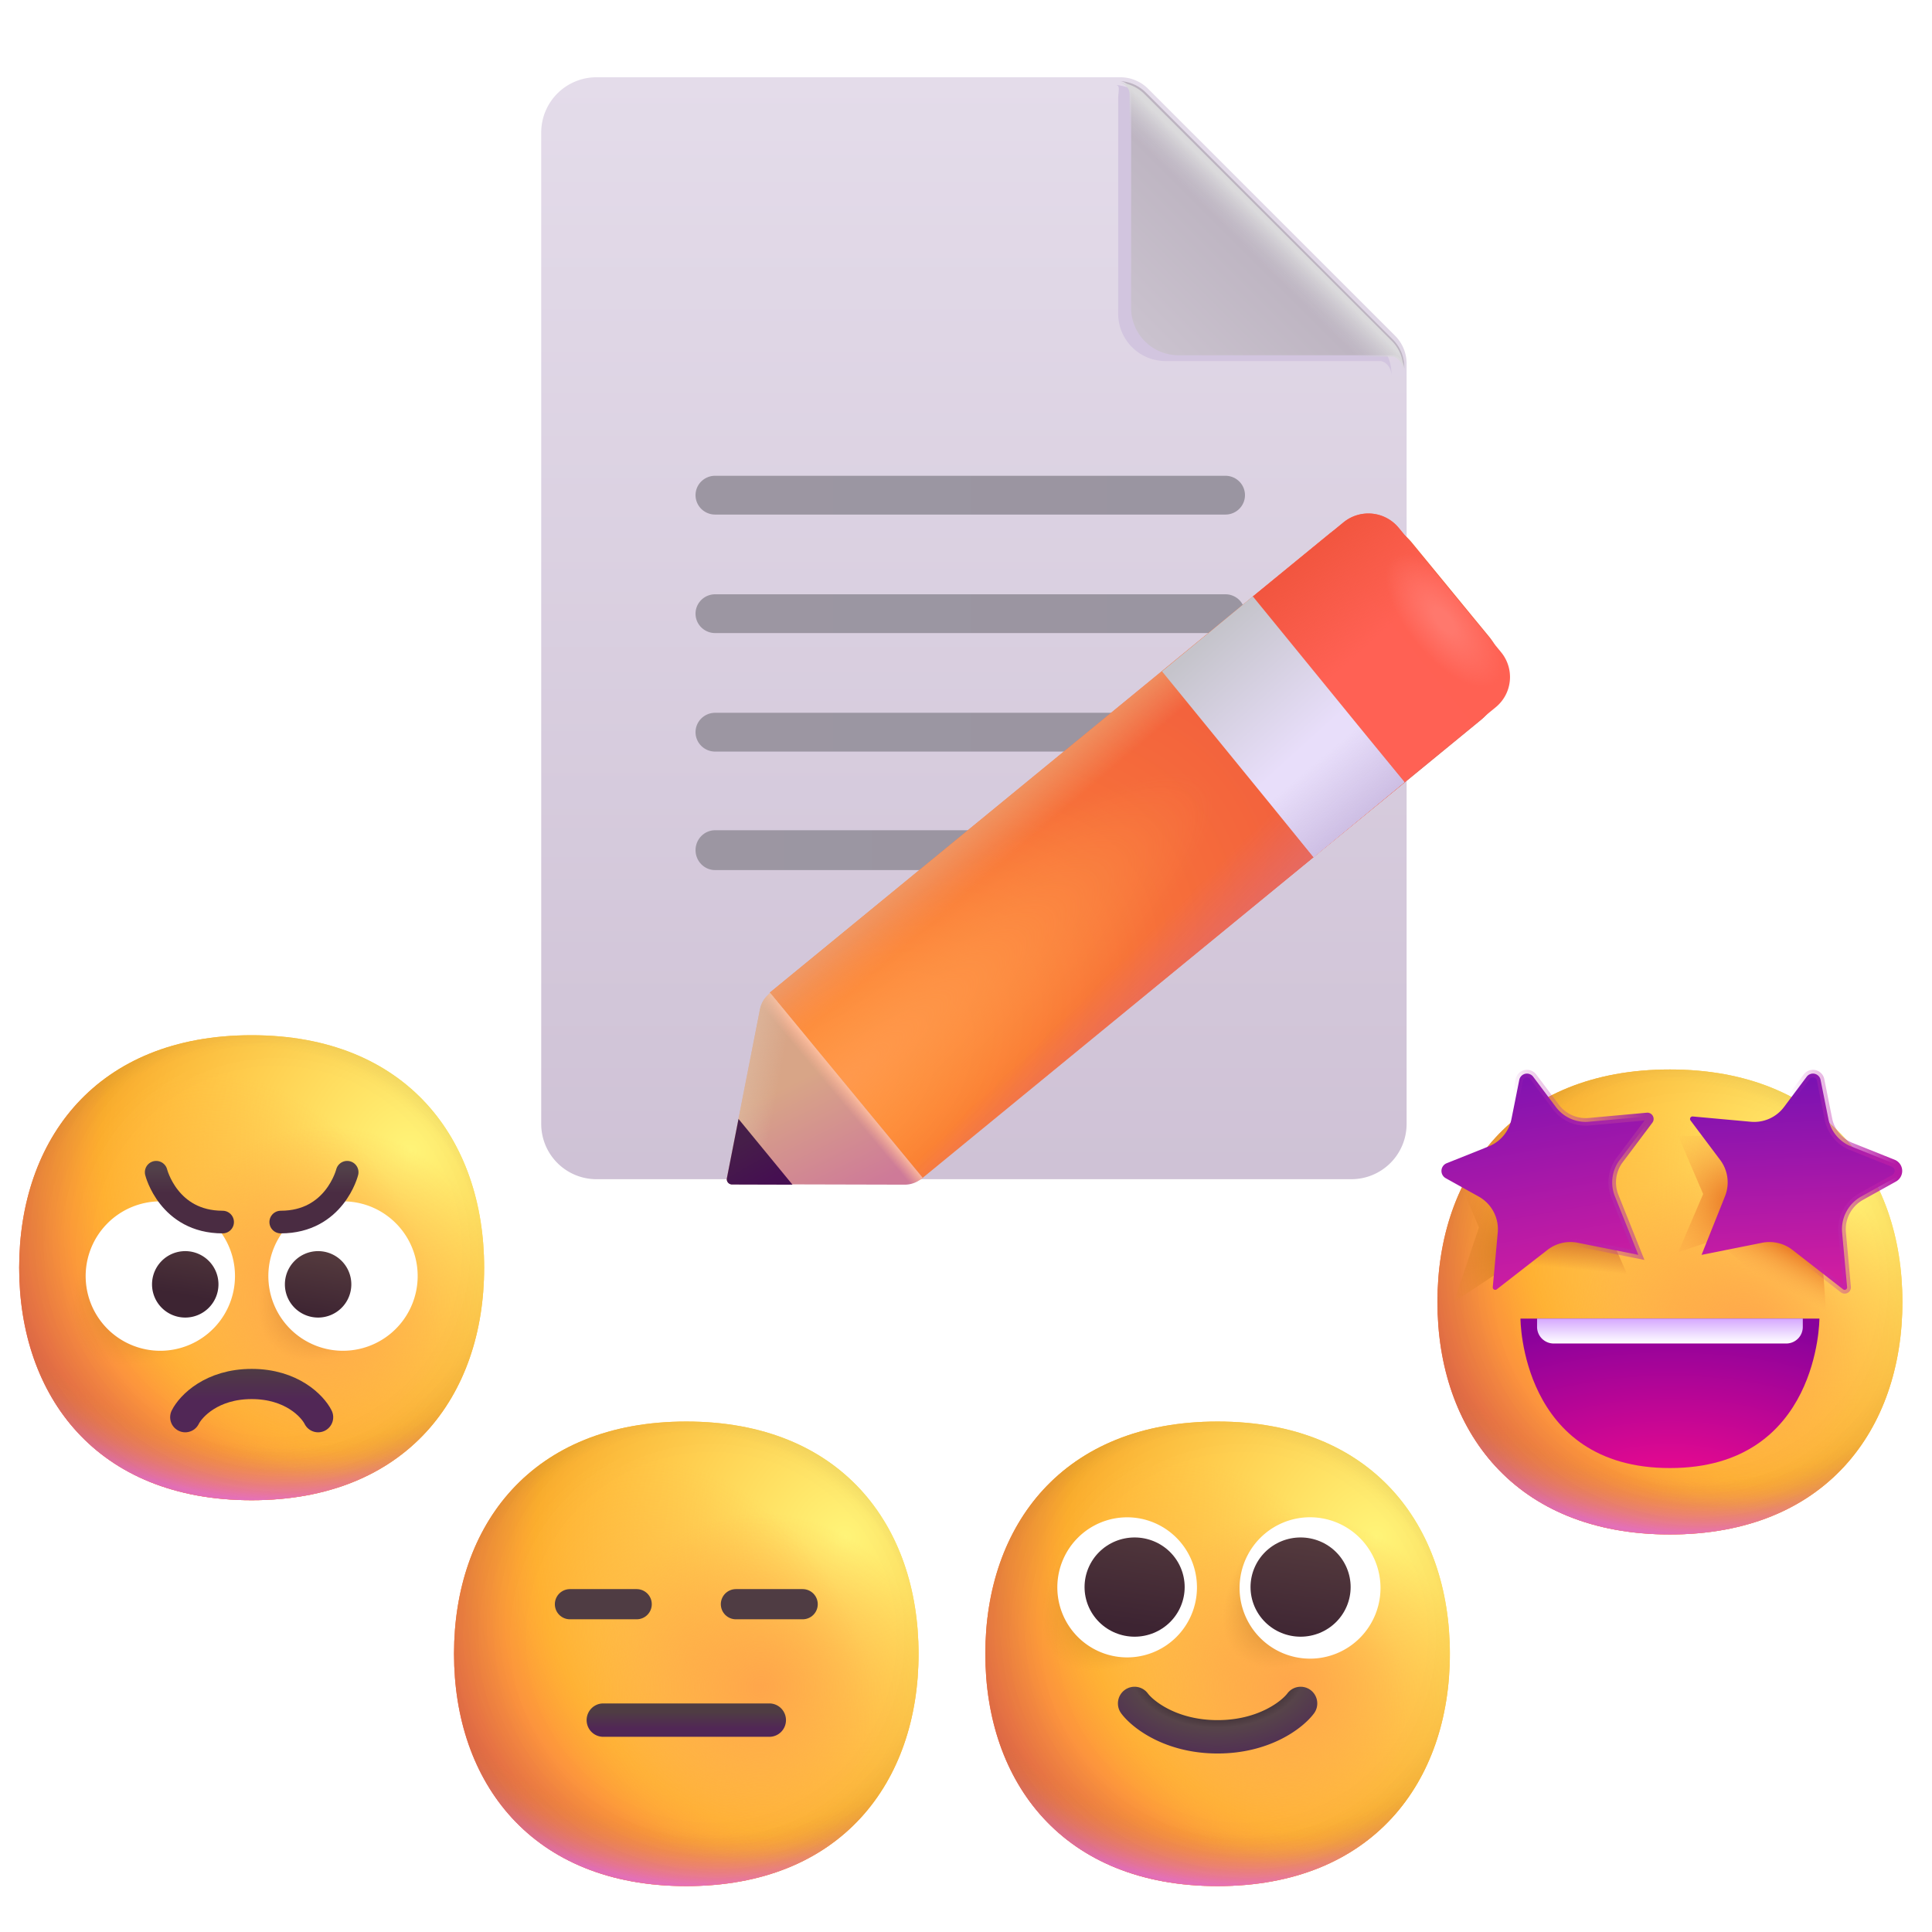<svg xmlns="http://www.w3.org/2000/svg" width="2200" height="2200" fill="none" viewBox="0 0 2200 2200">
  <g clip-path="url(#a)">
    <path fill="url(#b)" d="M1386.5 2147.73c176.36 0 264.5-118.43 264.5-264.52 0-146.05-88.14-264.48-264.52-264.48-176.34 0-264.48 118.43-264.48 264.5s88.12 264.5 264.5 264.5Z"/>
    <path fill="url(#c)" d="M1386.5 2147.73c176.36 0 264.5-118.43 264.5-264.52 0-146.05-88.14-264.48-264.52-264.48-176.34 0-264.48 118.43-264.48 264.5s88.12 264.5 264.5 264.5Z"/>
    <path fill="url(#d)" d="M1386.5 2147.73c176.36 0 264.5-118.43 264.5-264.52 0-146.05-88.14-264.48-264.52-264.48-176.34 0-264.48 118.43-264.48 264.5s88.12 264.5 264.5 264.5Z"/>
    <path fill="url(#e)" fill-opacity=".6" d="M1386.5 2147.73c176.36 0 264.5-118.43 264.5-264.52 0-146.05-88.14-264.48-264.52-264.48-176.34 0-264.48 118.43-264.48 264.5s88.12 264.5 264.5 264.5Z"/>
    <path fill="url(#f)" d="M1386.5 2147.73c176.36 0 264.5-118.43 264.5-264.52 0-146.05-88.14-264.48-264.52-264.48-176.34 0-264.48 118.43-264.48 264.5s88.12 264.5 264.5 264.5Z"/>
    <path fill="url(#g)" d="M1386.5 2147.73c176.36 0 264.5-118.43 264.5-264.52 0-146.05-88.14-264.48-264.52-264.48-176.34 0-264.48 118.43-264.48 264.5s88.12 264.5 264.5 264.5Z"/>
    <path fill="url(#h)" d="M1386.5 2147.73c176.36 0 264.5-118.43 264.5-264.52 0-146.05-88.14-264.48-264.52-264.48-176.34 0-264.48 118.43-264.48 264.5s88.12 264.5 264.5 264.5Z"/>
    <path fill="url(#i)" d="M1386.5 2147.73c176.36 0 264.5-118.43 264.5-264.52 0-146.05-88.14-264.48-264.52-264.48-176.34 0-264.48 118.43-264.48 264.5s88.12 264.5 264.5 264.5Z"/>
    <path fill="url(#j)" d="M1254.5 1922.73a88.497 88.497 0 0 0 88.5-88.5c0-23.47-9.32-45.98-25.92-62.58a88.539 88.539 0 0 0-62.58-25.92c-23.47 0-45.98 9.33-62.58 25.92a88.497 88.497 0 0 0-25.92 62.58 88.497 88.497 0 0 0 88.5 88.5Z"/>
    <path fill="url(#k)" d="M1448 1924.73c21.22 0 41.57-8.48 56.57-23.58 15-15.09 23.43-35.57 23.43-56.92s-8.43-41.82-23.43-56.92c-15-15.1-35.35-23.58-56.57-23.58s-41.57 8.48-56.57 23.58c-15 15.1-23.43 35.57-23.43 56.92s8.43 41.83 23.43 56.92c15 15.1 35.35 23.58 56.57 23.58Z"/>
    <path fill="#fff" d="M1281.05 1887.27c10.54.33 21.03-1.45 30.88-5.24a79.482 79.482 0 0 0 26.47-16.79 79.912 79.912 0 0 0 17.95-25.75 79.95 79.95 0 0 0 6.64-30.71 80.101 80.101 0 0 0-5.69-30.9 79.722 79.722 0 0 0-17.15-26.29 79.488 79.488 0 0 0-25.94-17.61 79.158 79.158 0 0 0-30.7-6.19c-20.88 0-40.91 8.23-55.79 22.92a79.917 79.917 0 0 0-23.71 55.61 79.95 79.95 0 0 0 21.99 56.31c14.41 15.14 34.19 24 55.05 24.64Zm210.71 1.46c21.28 0 41.69-8.48 56.74-23.58 15.05-15.09 23.5-35.57 23.5-56.92s-8.45-41.82-23.5-56.92a80.106 80.106 0 0 0-56.74-23.58c-21.28 0-41.69 8.48-56.73 23.58a80.623 80.623 0 0 0-23.5 56.92c0 21.35 8.45 41.83 23.5 56.92a80.066 80.066 0 0 0 56.73 23.58Z"/>
    <path fill="url(#l)" d="M1292 1863.73c15.12 0 29.62-5.95 40.31-16.55 10.68-10.59 16.69-24.96 16.69-39.95 0-14.98-6.01-29.35-16.69-39.95-10.69-10.6-25.19-16.55-40.31-16.55-15.12 0-29.62 5.95-40.31 16.55-10.68 10.6-16.69 24.97-16.69 39.95 0 14.99 6.01 29.36 16.69 39.95 10.69 10.6 25.19 16.55 40.31 16.55Z"/>
    <path fill="url(#m)" d="M1481 1863.73c15.12 0 29.62-5.95 40.31-16.55 10.68-10.59 16.69-24.96 16.69-39.95 0-14.98-6.01-29.35-16.69-39.95-10.69-10.6-25.19-16.55-40.31-16.55-15.12 0-29.62 5.95-40.31 16.55-10.68 10.6-16.69 24.97-16.69 39.95 0 14.99 6.01 29.36 16.69 39.95 10.69 10.6 25.19 16.55 40.31 16.55Z"/>
    <path fill="url(#n)" fill-rule="evenodd" d="M1280.57 1924.53c4.01-3.02 9.06-4.32 14.02-3.61 4.97.72 9.45 3.38 12.46 7.41 5.86 7.85 32.39 30.4 79.45 30.4s73.59-22.55 79.45-30.4c1.49-1.99 3.36-3.68 5.5-4.95 2.13-1.27 4.5-2.1 6.96-2.46 2.46-.35 4.96-.21 7.37.41 2.4.62 4.67 1.7 6.65 3.2a19.005 19.005 0 0 1 7.38 12.51c.35 2.47.21 4.99-.4 7.41-.62 2.41-1.7 4.69-3.19 6.68-13.06 17.48-50.85 45.6-109.72 45.6s-96.66-28.12-109.72-45.6a19.089 19.089 0 0 1-3.19-6.68c-.61-2.42-.75-4.94-.4-7.41a19.005 19.005 0 0 1 7.38-12.51Z" clip-rule="evenodd"/>
    <path fill="url(#o)" d="M781.5 2147.73c176.358 0 264.5-118.43 264.5-264.52 0-146.05-88.141-264.48-264.519-264.48-176.34 0-264.481 118.43-264.481 264.5s88.123 264.5 264.5 264.5Z"/>
    <path fill="url(#p)" d="M781.5 2147.73c176.358 0 264.5-118.43 264.5-264.52 0-146.05-88.141-264.48-264.519-264.48-176.34 0-264.481 118.43-264.481 264.5s88.123 264.5 264.5 264.5Z"/>
    <path fill="url(#q)" d="M781.5 2147.73c176.358 0 264.5-118.43 264.5-264.52 0-146.05-88.141-264.48-264.519-264.48-176.34 0-264.481 118.43-264.481 264.5s88.123 264.5 264.5 264.5Z"/>
    <path fill="url(#r)" fill-opacity=".6" d="M781.5 2147.73c176.358 0 264.5-118.43 264.5-264.52 0-146.05-88.141-264.48-264.519-264.48-176.34 0-264.481 118.43-264.481 264.5s88.123 264.5 264.5 264.5Z"/>
    <path fill="url(#s)" d="M781.5 2147.73c176.358 0 264.5-118.43 264.5-264.52 0-146.05-88.141-264.48-264.519-264.48-176.34 0-264.481 118.43-264.481 264.5s88.123 264.5 264.5 264.5Z"/>
    <path fill="url(#t)" d="M781.5 2147.73c176.358 0 264.5-118.43 264.5-264.52 0-146.05-88.141-264.48-264.519-264.48-176.34 0-264.481 118.43-264.481 264.5s88.123 264.5 264.5 264.5Z"/>
    <path fill="url(#u)" d="M781.5 2147.73c176.358 0 264.5-118.43 264.5-264.52 0-146.05-88.141-264.48-264.519-264.48-176.34 0-264.481 118.43-264.481 264.5s88.123 264.5 264.5 264.5Z"/>
    <path fill="url(#v)" d="M781.5 2147.73c176.358 0 264.5-118.43 264.5-264.52 0-146.05-88.141-264.48-264.519-264.48-176.34 0-264.481 118.43-264.481 264.5s88.123 264.5 264.5 264.5Z"/>
    <path stroke="url(#w)" stroke-linecap="round" stroke-width="34.375" d="M649 1826.73h76"/>
    <path stroke="url(#x)" stroke-linecap="round" stroke-width="34.375" d="M838 1826.73h76"/>
    <path fill="url(#y)" fill-rule="evenodd" d="M668 1958.73c0-5.04 1.993-9.87 5.541-13.43a18.85 18.85 0 0 1 13.376-5.57h189.166c5.017 0 9.829 2 13.376 5.57a19.022 19.022 0 0 1 5.541 13.43c0 5.04-1.993 9.87-5.541 13.44a18.882 18.882 0 0 1-13.376 5.56H686.917c-5.017 0-9.829-2-13.376-5.56a19.063 19.063 0 0 1-5.541-13.44Z" clip-rule="evenodd"/>
    <mask id="z" width="606" height="606" x="-16" y="1141" maskUnits="userSpaceOnUse" style="mask-type:luminance">
      <path fill="#fff" d="M-16 1141h605.179v605.18H-16V1141Z"/>
    </mask>
    <g mask="url(#z)">
      <mask id="A" width="606" height="606" x="-16" y="1141" maskUnits="userSpaceOnUse" style="mask-type:luminance">
        <path fill="#fff" d="M-16 1141h605.179v605.18H-16V1141Z"/>
      </mask>
      <g mask="url(#A)">
        <path fill="url(#B)" d="M286.571 1708.32c176.524 0 264.747-118.54 264.747-264.77 0-146.19-88.223-264.73-264.766-264.73-176.504 0-264.728 118.54-264.728 264.75 0 146.21 88.205 264.75 264.747 264.75Z"/>
        <path fill="url(#C)" d="M286.571 1708.32c176.524 0 264.747-118.54 264.747-264.77 0-146.19-88.223-264.73-264.766-264.73-176.504 0-264.728 118.54-264.728 264.75 0 146.21 88.205 264.75 264.747 264.75Z"/>
        <path fill="url(#D)" d="M286.571 1708.32c176.524 0 264.747-118.54 264.747-264.77 0-146.19-88.223-264.73-264.766-264.73-176.504 0-264.728 118.54-264.728 264.75 0 146.21 88.205 264.75 264.747 264.75Z"/>
        <path fill="url(#E)" fill-opacity=".6" d="M286.571 1708.32c176.524 0 264.747-118.54 264.747-264.77 0-146.19-88.223-264.73-264.766-264.73-176.504 0-264.728 118.54-264.728 264.75 0 146.21 88.205 264.75 264.747 264.75Z"/>
        <path fill="url(#F)" d="M286.571 1708.32c176.524 0 264.747-118.54 264.747-264.77 0-146.19-88.223-264.73-264.766-264.73-176.504 0-264.728 118.54-264.728 264.75 0 146.21 88.205 264.75 264.747 264.75Z"/>
        <path fill="url(#G)" d="M286.571 1708.32c176.524 0 264.747-118.54 264.747-264.77 0-146.19-88.223-264.73-264.766-264.73-176.504 0-264.728 118.54-264.728 264.75 0 146.21 88.205 264.75 264.747 264.75Z"/>
        <path fill="url(#H)" d="M286.571 1708.32c176.524 0 264.747-118.54 264.747-264.77 0-146.19-88.223-264.73-264.766-264.73-176.504 0-264.728 118.54-264.728 264.75 0 146.21 88.205 264.75 264.747 264.75Z"/>
        <path fill="url(#I)" d="M286.571 1708.32c176.524 0 264.747-118.54 264.747-264.77 0-146.19-88.223-264.73-264.766-264.73-176.504 0-264.728 118.54-264.728 264.75 0 146.21 88.205 264.75 264.747 264.75Z"/>
        <path fill="url(#J)" d="M154.207 1575.97c25.078 0 49.13-9.96 66.863-27.69a94.581 94.581 0 0 0 27.696-66.87 94.54 94.54 0 0 0-27.696-66.86 94.577 94.577 0 0 0-66.863-27.7 94.578 94.578 0 0 0-66.864 27.7 94.543 94.543 0 0 0-27.696 66.86c0 25.08 9.963 49.13 27.696 66.87a94.569 94.569 0 0 0 66.864 27.69Z"/>
        <path fill="url(#K)" d="M352.782 1575.97a85.097 85.097 0 0 0 60.177-24.92 85.111 85.111 0 0 0 0-120.36 85.097 85.097 0 0 0-60.177-24.92 85.097 85.097 0 0 0-60.177 24.92 85.111 85.111 0 0 0 0 120.36 85.097 85.097 0 0 0 60.177 24.92Z"/>
        <path fill="#fff" d="M182.575 1538.15a85.15 85.15 0 0 0 53.93-19.36 85.127 85.127 0 0 0 21.052-105.84 85.13 85.13 0 0 0-42.415-38.52 85.113 85.113 0 0 0-57.234-2.76 85.147 85.147 0 0 0-46.013 34.15 85.13 85.13 0 0 0-13.943 55.58 85.111 85.111 0 0 0 24.446 51.82 85.04 85.04 0 0 0 27.61 18.45 85.042 85.042 0 0 0 32.567 6.48Zm208.031 0a85.146 85.146 0 0 0 53.929-19.36 85.127 85.127 0 0 0 21.053-105.84 85.128 85.128 0 0 0-42.416-38.52 85.113 85.113 0 0 0-57.234-2.76 85.15 85.15 0 0 0-46.013 34.15 85.134 85.134 0 0 0-13.942 55.58 85.11 85.11 0 0 0 24.445 51.82 85.05 85.05 0 0 0 27.61 18.45 85.047 85.047 0 0 0 32.568 6.48Z"/>
        <path fill="url(#L)" d="M210.943 1500.33a37.839 37.839 0 0 0 26.745-11.08 37.846 37.846 0 0 0 11.079-26.75c0-10.03-3.985-19.65-11.079-26.74a37.797 37.797 0 0 0-26.745-11.08 37.799 37.799 0 0 0-26.746 11.08 37.809 37.809 0 0 0-11.078 26.74 37.85 37.85 0 0 0 11.078 26.75 37.841 37.841 0 0 0 26.746 11.08Z"/>
        <path fill="url(#M)" d="M362.238 1500.33a37.839 37.839 0 0 0 26.745-11.08 37.85 37.85 0 0 0 11.078-26.75c0-10.03-3.985-19.65-11.078-26.74a37.797 37.797 0 0 0-26.745-11.08 37.799 37.799 0 0 0-26.746 11.08 37.809 37.809 0 0 0-11.078 26.74 37.85 37.85 0 0 0 11.078 26.75 37.841 37.841 0 0 0 26.746 11.08Z"/>
        <path stroke="url(#N)" stroke-linecap="round" stroke-linejoin="round" stroke-width="25.781" d="M177.847 1334.85s14.184 56.73 75.647 56.73"/>
        <path stroke="url(#O)" stroke-linecap="round" stroke-linejoin="round" stroke-width="25.781" d="M395.333 1334.85s-14.184 56.73-75.647 56.73"/>
        <path stroke="url(#P)" stroke-linecap="round" stroke-width="34.375" d="M210.942 1613.8c6.298-12.62 30.259-37.83 75.648-37.83 45.388 0 69.35 25.21 75.647 37.83"/>
      </g>
    </g>
    <mask id="Q" width="606" height="606" x="1599" y="1180" maskUnits="userSpaceOnUse" style="mask-type:luminance">
      <path fill="#fff" d="M1599 1180h605.18v605.18H1599V1180Z"/>
    </mask>
    <g mask="url(#Q)">
      <mask id="R" width="606" height="606" x="1599" y="1180" maskUnits="userSpaceOnUse" style="mask-type:luminance">
        <path fill="#fff" d="M1599 1180h605.18v605.18H1599V1180Z"/>
      </mask>
      <g mask="url(#R)">
        <path fill="url(#S)" d="M1901.57 1747.32c176.52 0 264.75-118.54 264.75-264.77 0-146.19-88.23-264.73-264.77-264.73-176.5 0-264.73 118.54-264.73 264.75 0 146.21 88.21 264.75 264.75 264.75Z"/>
        <path fill="url(#T)" d="M1901.57 1747.32c176.52 0 264.75-118.54 264.75-264.77 0-146.19-88.23-264.73-264.77-264.73-176.5 0-264.73 118.54-264.73 264.75 0 146.21 88.21 264.75 264.75 264.75Z"/>
        <path fill="url(#U)" d="M1901.57 1747.32c176.52 0 264.75-118.54 264.75-264.77 0-146.19-88.23-264.73-264.77-264.73-176.5 0-264.73 118.54-264.73 264.75 0 146.21 88.21 264.75 264.75 264.75Z"/>
        <path fill="url(#V)" fill-opacity=".6" d="M1901.57 1747.32c176.52 0 264.75-118.54 264.75-264.77 0-146.19-88.23-264.73-264.77-264.73-176.5 0-264.73 118.54-264.73 264.75 0 146.21 88.21 264.75 264.75 264.75Z"/>
        <path fill="url(#W)" d="M1901.57 1747.32c176.52 0 264.75-118.54 264.75-264.77 0-146.19-88.23-264.73-264.77-264.73-176.5 0-264.73 118.54-264.73 264.75 0 146.21 88.21 264.75 264.75 264.75Z"/>
        <path fill="url(#X)" d="M1901.57 1747.32c176.52 0 264.75-118.54 264.75-264.77 0-146.19-88.23-264.73-264.77-264.73-176.5 0-264.73 118.54-264.73 264.75 0 146.21 88.21 264.75 264.75 264.75Z"/>
        <path fill="url(#Y)" d="M1901.57 1747.32c176.52 0 264.75-118.54 264.75-264.77 0-146.19-88.23-264.73-264.77-264.73-176.5 0-264.73 118.54-264.73 264.75 0 146.21 88.21 264.75 264.75 264.75Z"/>
        <path fill="url(#Z)" d="M1901.57 1747.32c176.52 0 264.75-118.54 264.75-264.77 0-146.19-88.23-264.73-264.77-264.73-176.5 0-264.73 118.54-264.73 264.75 0 146.21 88.21 264.75 264.75 264.75Z"/>
        <g filter="url(#aa)">
          <path fill="url(#ab)" d="m2081.25 1520.41-122.93-104.01 113.48-28.37 9.45 132.38Z"/>
        </g>
        <g filter="url(#ac)">
          <path fill="url(#ad)" d="m1854.31 1454.22-122.93-9.45 85.11-75.65 37.82 85.1Z"/>
        </g>
        <g filter="url(#ae)">
          <path fill="url(#af)" d="M1911.04 1293.47h37.83c30.26 30.26 25.21 88.26 18.91 113.47l-56.74 18.91 28.37-66.19-28.37-66.19Z"/>
        </g>
        <g filter="url(#ag)">
          <path fill="url(#ah)" d="M1655.74 1331.29h37.82c30.26 30.26 25.21 88.27 18.91 113.48l-56.73 37.82 28.36-85.1-28.36-66.2Z"/>
        </g>
        <path fill="url(#ai)" stroke="url(#aj)" stroke-width="8.594" d="m1762.1 1423.3-57.69 44.86c-.43.34-.96.55-1.51.6-.55.04-1.11-.07-1.6-.34a2.853 2.853 0 0 1-1.46-2.76l5.67-62.12a42.547 42.547 0 0 0-21.75-41.04l-37.48-20.86a9.401 9.401 0 0 1-3.71-3.74 9.388 9.388 0 0 1-1.14-5.14c.11-1.78.73-3.5 1.79-4.95a9.396 9.396 0 0 1 4.16-3.23l47.82-19.14a42.498 42.498 0 0 0 16.9-12.29 42.5 42.5 0 0 0 9.01-18.86l8.93-44.61a8.91 8.91 0 0 1 6.75-6.93 8.81 8.81 0 0 1 5.03.33c1.61.59 3.02 1.63 4.05 3.01l25.8 34.42a42.381 42.381 0 0 0 16.75 13.36 42.508 42.508 0 0 0 21.14 3.47l66.06-6.01c.55-.06 1.09.06 1.57.32.49.26.89.65 1.16 1.13.26.48.39 1.02.36 1.57-.05.55-.24 1.07-.57 1.51l-33.78 45.01a42.648 42.648 0 0 0-8.14 19.96c-.96 7.24-.03 14.6 2.68 21.39l26.7 66.72-69.03-13.81a42.75 42.75 0 0 0-18.12.32 42.683 42.683 0 0 0-16.35 7.85Z"/>
        <path fill="url(#ak)" stroke="url(#al)" stroke-width="8.594" d="m2041.08 1423.3 57.68 44.86c.44.35.97.55 1.52.6.56.05 1.12-.07 1.6-.34.49-.26.89-.66 1.16-1.15.25-.49.36-1.05.3-1.61l-5.67-62.12c-.74-8.21.93-16.46 4.78-23.74a42.708 42.708 0 0 1 16.95-17.3l37.5-20.84a9.555 9.555 0 0 0 3.71-3.75 9.484 9.484 0 0 0 1.15-5.14 9.312 9.312 0 0 0-1.79-4.95 9.331 9.331 0 0 0-4.17-3.22l-47.83-19.14a42.402 42.402 0 0 1-16.9-12.29 42.608 42.608 0 0 1-9.01-18.86l-8.92-44.61a8.877 8.877 0 0 0-2.34-4.48 8.861 8.861 0 0 0-4.4-2.48 8.882 8.882 0 0 0-5.05.34 8.806 8.806 0 0 0-4.04 3.03l-25.8 34.42a42.451 42.451 0 0 1-16.75 13.36 42.546 42.546 0 0 1-21.15 3.47l-66.06-6.02c-.54-.05-1.08.07-1.56.33-.49.26-.89.65-1.16 1.13-.26.48-.39 1.02-.36 1.57.04.55.24 1.07.57 1.51l33.78 45.01a42.648 42.648 0 0 1 8.14 19.96c.95 7.24.03 14.6-2.68 21.38l-26.7 66.73 69.03-13.81a42.75 42.75 0 0 1 18.12.32 42.643 42.643 0 0 1 16.35 7.83Z"/>
        <path fill="url(#am)" d="M1901.59 1671.71c-170.21 0-170.21-170.21-170.21-170.21h340.42s0 170.21-170.21 170.21Z"/>
        <path fill="url(#an)" d="M1750.29 1510.96v-9.46h302.59v9.46c.01 2.48-.48 4.94-1.43 7.24-.94 2.3-2.34 4.38-4.09 6.14a18.89 18.89 0 0 1-6.15 4.1c-2.29.95-4.75 1.43-7.24 1.43h-264.76c-5.02 0-9.83-1.99-13.38-5.54a18.95 18.95 0 0 1-5.54-13.37Z"/>
      </g>
    </g>
    <g filter="url(#ao)">
      <path fill="url(#ap)" d="M1303.17 107.178A44.942 44.942 0 0 0 1271.39 94H674.92a62.926 62.926 0 0 0-44.499 18.437A62.92 62.92 0 0 0 612 156.944V1285.85c0 16.69 6.628 32.69 18.428 44.5a62.97 62.97 0 0 0 44.492 18.44h859.59a62.965 62.965 0 0 0 44.49-18.44 62.954 62.954 0 0 0 18.43-44.5V420.087a44.97 44.97 0 0 0-13.18-31.832l-281.08-281.077Z"/>
    </g>
    <g filter="url(#aq)">
      <path fill="#D2C5DF" d="M1273.31 112.607c0-9.048 2.6-14.825-2.34-15.823 4.69.325 11.51 2.042 15.82 3.735 5.53 2.158-1.34 6.961 3.02 11.206l.39.348 281.08 281.078a44.965 44.965 0 0 1 13.18 31.831v2.831c0-10.441-7.54-16.682-13.16-16.682h-244.09a53.95 53.95 0 0 1-38.13-15.807 53.946 53.946 0 0 1-15.79-38.135l.02-244.582Z"/>
    </g>
    <g filter="url(#ar)">
      <path fill="url(#as)" d="M1286.31 107.735c0-9.095-7.15-12.69-12.09-13.642a45.042 45.042 0 0 1 28.93 13.039l281.13 281.123a44.847 44.847 0 0 1 9.73 14.585 44.923 44.923 0 0 1 3.42 17.201v2.83c0-10.44-7.54-16.635-13.15-16.635H1340.2a53.963 53.963 0 0 1-38.12-15.814 53.93 53.93 0 0 1-15.79-38.128l.04-244.582-.02.023Z"/>
    </g>
    <path fill="url(#at)" d="M1286.26 107.642c0-9.095-7.16-12.69-12.11-13.642 10.93.696 21.25 5.336 28.99 13.039l281.7 281.124a45.076 45.076 0 0 1 9.76 14.584 44.923 44.923 0 0 1 3.42 17.201v2.83c0-10.44-7.56-16.635-13.18-16.635h-244.57a54.132 54.132 0 0 1-38.2-15.814 53.885 53.885 0 0 1-15.83-38.128l.04-244.582-.02.023Z"/>
    <path fill="url(#au)" d="M1395.38 541.776H814.326a22.42 22.42 0 0 0-15.771 6.468 21.97 21.97 0 0 0-6.533 15.614c0 5.857 2.35 11.473 6.533 15.615a22.419 22.419 0 0 0 15.771 6.467h581.054a22.42 22.42 0 0 0 15.77-6.467 21.982 21.982 0 0 0 6.53-15.615 21.98 21.98 0 0 0-6.53-15.614 22.42 22.42 0 0 0-15.77-6.468Z"/>
    <path fill="url(#av)" d="M1395.38 676.722H814.326a22.51 22.51 0 0 0-8.535 1.681 22.333 22.333 0 0 0-7.236 4.787 22.08 22.08 0 0 0-4.835 7.164 21.89 21.89 0 0 0 0 16.901 22.08 22.08 0 0 0 4.835 7.164 22.333 22.333 0 0 0 7.236 4.787 22.51 22.51 0 0 0 8.535 1.681h581.054a22.42 22.42 0 0 0 15.77-6.468 21.98 21.98 0 0 0 6.53-15.615 21.98 21.98 0 0 0-6.53-15.614 22.42 22.42 0 0 0-15.77-6.468Z"/>
    <path fill="url(#aw)" d="M1395.38 811.669H814.326a22.419 22.419 0 0 0-15.771 6.467 21.973 21.973 0 0 0-6.533 15.615 21.97 21.97 0 0 0 6.533 15.614 22.42 22.42 0 0 0 15.771 6.468h581.054a22.42 22.42 0 0 0 15.77-6.468 21.98 21.98 0 0 0 6.53-15.614c0-5.857-2.35-11.473-6.53-15.615a22.42 22.42 0 0 0-15.77-6.467Z"/>
    <path fill="url(#ax)" d="M1173.35 945.388H814.306c-5.91 0-11.578 2.391-15.757 6.647-4.179 4.257-6.527 10.029-6.527 16.049 0 6.019 2.348 11.791 6.527 16.048 4.179 4.256 9.847 6.647 15.757 6.647h359.044c5.91 0 11.58-2.391 15.76-6.647 4.18-4.257 6.52-10.029 6.52-16.048 0-6.02-2.34-11.792-6.52-16.049-4.18-4.256-9.85-6.647-15.76-6.647Z"/>
    <path fill="url(#ay)" d="M1512.84 608.605a67.534 67.534 0 0 1 94.99 9.357l87.74 106.957a67.49 67.49 0 0 1 14.99 49.393 67.494 67.494 0 0 1-24.31 45.539l-636.14 521.789-173.44-211.34 636.17-521.695Z"/>
    <path fill="url(#az)" d="M1512.84 608.605a67.534 67.534 0 0 1 94.99 9.357l87.74 106.957a67.49 67.49 0 0 1 14.99 49.393 67.494 67.494 0 0 1-24.31 45.539l-636.14 521.789-173.44-211.34 636.17-521.695Z"/>
    <path fill="url(#aA)" d="M1512.84 608.605a67.534 67.534 0 0 1 94.99 9.357l87.74 106.957a67.49 67.49 0 0 1 14.99 49.393 67.494 67.494 0 0 1-24.31 45.539l-636.14 521.789-173.44-211.34 636.17-521.695Z"/>
    <path fill="url(#aB)" d="M1512.84 608.605a67.534 67.534 0 0 1 94.99 9.357l87.74 106.957a67.49 67.49 0 0 1 14.99 49.393 67.494 67.494 0 0 1-24.31 45.539l-636.14 521.789-173.44-211.34 636.17-521.695Z"/>
    <path fill="url(#aC)" d="M827.695 1341.47c-.156.86-.122 1.74.1 2.58.222.85.627 1.63 1.186 2.3a6.105 6.105 0 0 0 2.051 1.59c.791.37 1.655.57 2.531.57l196.397.49c5.66.05 11.18-1.53 15.98-4.52l4.93-3.05-173.901-210.8-3.33 3.31a29.63 29.63 0 0 0-8.266 15.4l-37.678 192.13Z"/>
    <path fill="url(#aD)" d="M827.695 1341.47c-.156.86-.122 1.74.1 2.58.222.85.627 1.63 1.186 2.3a6.105 6.105 0 0 0 2.051 1.59c.791.37 1.655.57 2.531.57l196.397.49c5.66.05 11.18-1.53 15.98-4.52l4.93-3.05-173.901-210.8-3.33 3.31a29.63 29.63 0 0 0-8.266 15.4l-37.678 192.13Z"/>
    <path fill="url(#aE)" d="M827.695 1341.47c-.156.86-.122 1.74.1 2.58.222.85.627 1.63 1.186 2.3a6.105 6.105 0 0 0 2.051 1.59c.791.37 1.655.57 2.531.57l196.397.49c5.66.05 11.18-1.53 15.98-4.52l4.93-3.05-173.901-210.8-3.33 3.31a29.63 29.63 0 0 0-8.266 15.4l-37.678 192.13Z"/>
    <path fill="url(#aF)" d="m1599.47 890.183 103.61-84.736a44.636 44.636 0 0 0 11.1-13.444 44.394 44.394 0 0 0 5.07-16.657c.58-5.832 0-11.72-1.71-17.327a44.585 44.585 0 0 0-8.24-15.349l-116.56-141.658a44.694 44.694 0 0 0-30.14-16.082 44.73 44.73 0 0 0-32.71 9.881l-103.62 84.782 173.2 210.59Z"/>
    <path fill="url(#aG)" d="m1599.47 890.183 103.61-84.736a44.636 44.636 0 0 0 11.1-13.444 44.394 44.394 0 0 0 5.07-16.657c.58-5.832 0-11.72-1.71-17.327a44.585 44.585 0 0 0-8.24-15.349l-116.56-141.658a44.694 44.694 0 0 0-30.14-16.082 44.73 44.73 0 0 0-32.71 9.881l-103.62 84.782 173.2 210.59Z"/>
    <path fill="url(#aH)" d="m1599.47 890.183 103.61-84.736a44.636 44.636 0 0 0 11.1-13.444 44.394 44.394 0 0 0 5.07-16.657c.58-5.832 0-11.72-1.71-17.327a44.585 44.585 0 0 0-8.24-15.349l-116.56-141.658a44.694 44.694 0 0 0-30.14-16.082 44.73 44.73 0 0 0-32.71 9.881l-103.62 84.782 173.2 210.59Z"/>
    <path fill="url(#aI)" d="m1323.22 764.531 103.45-85.355 172.58 211.527-103.46 85.355-172.57-211.527Z"/>
    <path fill="url(#aJ)" d="m1323.22 764.531 103.45-85.355 172.58 211.527-103.46 85.355-172.57-211.527Z"/>
    <path fill="url(#aK)" d="M833.571 1348.81c-.881 0-1.751-.19-2.548-.57a5.889 5.889 0 0 1-2.061-1.6 5.943 5.943 0 0 1-1.18-2.33 5.943 5.943 0 0 1-.074-2.6l13.261-67.54 61.463 74.83-68.861-.19Z"/>
  </g>
  <defs>
    <radialGradient id="b" cx="0" cy="0" r="1" gradientTransform="rotate(132.839 400.873 1217.274) scale(708.595)" gradientUnits="userSpaceOnUse">
      <stop stop-color="#FFF478"/>
      <stop offset=".475" stop-color="#FFB02E"/>
      <stop offset="1" stop-color="#F70A8D"/>
    </radialGradient>
    <radialGradient id="c" cx="0" cy="0" r="1" gradientTransform="rotate(131.878 392.08 1225.111) scale(735.905)" gradientUnits="userSpaceOnUse">
      <stop stop-color="#FFF478"/>
      <stop offset=".475" stop-color="#FFB02E"/>
      <stop offset="1" stop-color="#F70A8D"/>
    </radialGradient>
    <radialGradient id="d" cx="0" cy="0" r="1" gradientTransform="rotate(101.31 -51.58 1476.897) scale(337.197 431.886)" gradientUnits="userSpaceOnUse">
      <stop offset=".788" stop-color="#F59639" stop-opacity="0"/>
      <stop offset=".973" stop-color="#FF7DCE"/>
    </radialGradient>
    <radialGradient id="e" cx="0" cy="0" r="1" gradientTransform="rotate(135 329.948 1217.714) scale(774.893)" gradientUnits="userSpaceOnUse">
      <stop offset=".315" stop-opacity="0"/>
      <stop offset="1"/>
    </radialGradient>
    <radialGradient id="f" cx="0" cy="0" r="1" gradientTransform="rotate(77.692 -487.697 1811.912) scale(531.813)" gradientUnits="userSpaceOnUse">
      <stop offset=".508" stop-color="#7D6133" stop-opacity="0"/>
      <stop offset="1" stop-color="#715B32"/>
    </radialGradient>
    <radialGradient id="g" cx="0" cy="0" r="1" gradientTransform="rotate(55.713 -1092.645 2267.038) scale(251.548 182.335)" gradientUnits="userSpaceOnUse">
      <stop stop-color="#FFB849"/>
      <stop offset="1" stop-color="#FFB847" stop-opacity="0"/>
    </radialGradient>
    <radialGradient id="h" cx="0" cy="0" r="1" gradientTransform="rotate(9.866 -10393.096 9485.367) scale(220.544)" gradientUnits="userSpaceOnUse">
      <stop stop-color="#FFA64B"/>
      <stop offset=".9" stop-color="#FFAE46" stop-opacity="0"/>
    </radialGradient>
    <radialGradient id="i" cx="0" cy="0" r="1" gradientTransform="rotate(43.971 -1601.474 2684.42) scale(1115.76)" gradientUnits="userSpaceOnUse">
      <stop offset=".185" stop-opacity="0"/>
      <stop offset="1" stop-opacity=".4"/>
    </radialGradient>
    <radialGradient id="j" cx="0" cy="0" r="1" gradientTransform="rotate(135 296.053 1156.765) scale(172.451 89.255)" gradientUnits="userSpaceOnUse">
      <stop stop-color="#392108"/>
      <stop offset="1" stop-color="#C87928" stop-opacity="0"/>
    </radialGradient>
    <radialGradient id="k" cx="0" cy="0" r="1" gradientTransform="rotate(134.822 384.521 1204.958) scale(145.027 81.869)" gradientUnits="userSpaceOnUse">
      <stop stop-color="#392108"/>
      <stop offset="1" stop-color="#C87928" stop-opacity="0"/>
    </radialGradient>
    <radialGradient id="n" cx="0" cy="0" r="1" gradientTransform="matrix(0 104.5 -159.251 0 1386.5 1901.73)" gradientUnits="userSpaceOnUse">
      <stop offset=".348" stop-color="#241A1A"/>
      <stop offset=".628" stop-color="#57444A"/>
      <stop offset="1" stop-color="#502A56"/>
    </radialGradient>
    <radialGradient id="o" cx="0" cy="0" r="1" gradientTransform="rotate(132.839 98.372 1085.23) scale(708.595)" gradientUnits="userSpaceOnUse">
      <stop stop-color="#FFF478"/>
      <stop offset=".475" stop-color="#FFB02E"/>
      <stop offset="1" stop-color="#F70A8D"/>
    </radialGradient>
    <radialGradient id="p" cx="0" cy="0" r="1" gradientTransform="rotate(131.878 89.58 1090.043) scale(735.905)" gradientUnits="userSpaceOnUse">
      <stop stop-color="#FFF478"/>
      <stop offset=".475" stop-color="#FFB02E"/>
      <stop offset="1" stop-color="#F70A8D"/>
    </radialGradient>
    <radialGradient id="q" cx="0" cy="0" r="1" gradientTransform="rotate(101.31 -354.08 1228.906) scale(337.197 431.886)" gradientUnits="userSpaceOnUse">
      <stop offset=".788" stop-color="#F59639" stop-opacity="0"/>
      <stop offset=".973" stop-color="#FF7DCE"/>
    </radialGradient>
    <radialGradient id="r" cx="0" cy="0" r="1" gradientTransform="rotate(135 27.446 1092.414) scale(774.893)" gradientUnits="userSpaceOnUse">
      <stop offset=".315" stop-opacity="0"/>
      <stop offset="1"/>
    </radialGradient>
    <radialGradient id="s" cx="0" cy="0" r="1" gradientTransform="rotate(77.692 -790.197 1436.283) scale(531.813)" gradientUnits="userSpaceOnUse">
      <stop offset=".508" stop-color="#7D6133" stop-opacity="0"/>
      <stop offset="1" stop-color="#715B32"/>
    </radialGradient>
    <radialGradient id="t" cx="0" cy="0" r="1" gradientTransform="rotate(55.713 -1395.147 1694.66) scale(251.548 182.335)" gradientUnits="userSpaceOnUse">
      <stop stop-color="#FFB849"/>
      <stop offset="1" stop-color="#FFB847" stop-opacity="0"/>
    </radialGradient>
    <radialGradient id="u" cx="0" cy="0" r="1" gradientTransform="rotate(9.866 -10695.595 5980.53) scale(220.544)" gradientUnits="userSpaceOnUse">
      <stop stop-color="#FFA64B"/>
      <stop offset=".9" stop-color="#FFAE46" stop-opacity="0"/>
    </radialGradient>
    <radialGradient id="v" cx="0" cy="0" r="1" gradientTransform="rotate(43.971 -1903.98 1935.146) scale(1115.76)" gradientUnits="userSpaceOnUse">
      <stop offset=".185" stop-opacity="0"/>
      <stop offset="1" stop-opacity=".4"/>
    </radialGradient>
    <radialGradient id="B" cx="0" cy="0" r="1" gradientTransform="rotate(132.839 -53.036 757.349) scale(709.257)" gradientUnits="userSpaceOnUse">
      <stop stop-color="#FFF478"/>
      <stop offset=".475" stop-color="#FFB02E"/>
      <stop offset="1" stop-color="#F70A8D"/>
    </radialGradient>
    <radialGradient id="C" cx="0" cy="0" r="1" gradientTransform="rotate(131.878 -59.61 759.688) scale(736.592)" gradientUnits="userSpaceOnUse">
      <stop stop-color="#FFF478"/>
      <stop offset=".475" stop-color="#FFB02E"/>
      <stop offset="1" stop-color="#F70A8D"/>
    </radialGradient>
    <radialGradient id="D" cx="0" cy="0" r="1" gradientTransform="matrix(-66.192 330.958 -423.894 -84.779 286.59 1377.4)" gradientUnits="userSpaceOnUse">
      <stop offset=".788" stop-color="#F59639" stop-opacity="0"/>
      <stop offset=".973" stop-color="#FF7DCE"/>
    </radialGradient>
    <radialGradient id="E" cx="0" cy="0" r="1" gradientTransform="rotate(135 -128.937 770.073) scale(775.617)" gradientUnits="userSpaceOnUse">
      <stop offset=".315" stop-opacity="0"/>
      <stop offset="1"/>
    </radialGradient>
    <radialGradient id="F" cx="0" cy="0" r="1" gradientTransform="rotate(77.692 -764.713 909.205) scale(532.31)" gradientUnits="userSpaceOnUse">
      <stop offset=".508" stop-color="#7D6133" stop-opacity="0"/>
      <stop offset="1" stop-color="#715B32"/>
    </radialGradient>
    <radialGradient id="G" cx="0" cy="0" r="1" gradientTransform="rotate(55.713 -1226.667 1006.606) scale(251.783 182.506)" gradientUnits="userSpaceOnUse">
      <stop stop-color="#FFB849"/>
      <stop offset="1" stop-color="#FFB847" stop-opacity="0"/>
    </radialGradient>
    <radialGradient id="H" cx="0" cy="0" r="1" gradientTransform="rotate(9.866 -8396.178 2893.983) scale(220.751)" gradientUnits="userSpaceOnUse">
      <stop stop-color="#FFA64B"/>
      <stop offset=".9" stop-color="#FFAE46" stop-opacity="0"/>
    </radialGradient>
    <radialGradient id="I" cx="0" cy="0" r="1" gradientTransform="rotate(43.971 -1606.907 1102.406) scale(1116.8)" gradientUnits="userSpaceOnUse">
      <stop offset=".185" stop-opacity="0"/>
      <stop offset="1" stop-opacity=".4"/>
    </radialGradient>
    <radialGradient id="J" cx="0" cy="0" r="1" gradientTransform="rotate(135 -177.711 751.113) scale(184.246 95.36)" gradientUnits="userSpaceOnUse">
      <stop stop-color="#392108"/>
      <stop offset="1" stop-color="#C87928" stop-opacity="0"/>
    </radialGradient>
    <radialGradient id="K" cx="0" cy="0" r="1" gradientTransform="rotate(135 -85.574 799.112) scale(153.786 86.815)" gradientUnits="userSpaceOnUse">
      <stop stop-color="#392108"/>
      <stop offset="1" stop-color="#C87928" stop-opacity="0"/>
    </radialGradient>
    <radialGradient id="S" cx="0" cy="0" r="1" gradientTransform="rotate(132.839 745.955 1129.316) scale(709.257)" gradientUnits="userSpaceOnUse">
      <stop stop-color="#FFF478"/>
      <stop offset=".475" stop-color="#FFB02E"/>
      <stop offset="1" stop-color="#F70A8D"/>
    </radialGradient>
    <radialGradient id="T" cx="0" cy="0" r="1" gradientTransform="rotate(131.878 739.182 1139.747) scale(736.592)" gradientUnits="userSpaceOnUse">
      <stop stop-color="#FFF478"/>
      <stop offset=".475" stop-color="#FFB02E"/>
      <stop offset="1" stop-color="#F70A8D"/>
    </radialGradient>
    <radialGradient id="U" cx="0" cy="0" r="1" gradientTransform="matrix(-66.192 330.958 -423.894 -84.779 1901.58 1416.39)" gradientUnits="userSpaceOnUse">
      <stop offset=".788" stop-color="#F59639" stop-opacity="0"/>
      <stop offset=".973" stop-color="#FF7DCE"/>
    </radialGradient>
    <radialGradient id="V" cx="0" cy="0" r="1" gradientTransform="rotate(135 670.483 1124.05) scale(775.617)" gradientUnits="userSpaceOnUse">
      <stop offset=".315" stop-opacity="0"/>
      <stop offset="1"/>
    </radialGradient>
    <radialGradient id="W" cx="0" cy="0" r="1" gradientTransform="rotate(77.692 18.576 1931.374) scale(532.31)" gradientUnits="userSpaceOnUse">
      <stop offset=".508" stop-color="#7D6133" stop-opacity="0"/>
      <stop offset="1" stop-color="#715B32"/>
    </radialGradient>
    <radialGradient id="X" cx="0" cy="0" r="1" gradientTransform="rotate(55.713 -456.062 2554.016) scale(251.783 182.506)" gradientUnits="userSpaceOnUse">
      <stop stop-color="#FFB849"/>
      <stop offset="1" stop-color="#FFB847" stop-opacity="0"/>
    </radialGradient>
    <radialGradient id="Y" cx="0" cy="0" r="1" gradientTransform="rotate(9.866 -7814.613 12269.392) scale(220.751)" gradientUnits="userSpaceOnUse">
      <stop stop-color="#FFA64B"/>
      <stop offset=".9" stop-color="#FFAE46" stop-opacity="0"/>
    </radialGradient>
    <radialGradient id="Z" cx="0" cy="0" r="1" gradientTransform="rotate(43.971 -847.708 3121.99) scale(1116.8)" gradientUnits="userSpaceOnUse">
      <stop offset=".185" stop-opacity="0"/>
      <stop offset="1" stop-opacity=".4"/>
    </radialGradient>
    <radialGradient id="af" cx="0" cy="0" r="1" gradientTransform="rotate(146.31 781.352 983.89) scale(102.282)" gradientUnits="userSpaceOnUse">
      <stop offset=".116" stop-color="#EC812A"/>
      <stop offset="1" stop-color="#FBA84C" stop-opacity="0"/>
    </radialGradient>
    <radialGradient id="ah" cx="0" cy="0" r="1" gradientTransform="rotate(158.199 728.386 879.637) scale(101.843)" gradientUnits="userSpaceOnUse">
      <stop stop-color="#CC7521"/>
      <stop offset="1" stop-color="#E6872B" stop-opacity="0"/>
    </radialGradient>
    <radialGradient id="am" cx="0" cy="0" r="1" gradientTransform="matrix(0 -208.03 416.061 0 1901.59 1709.53)" gradientUnits="userSpaceOnUse">
      <stop stop-color="#F70A8D"/>
      <stop offset="1" stop-color="#89029C"/>
    </radialGradient>
    <radialGradient id="ay" cx="0" cy="0" r="1" gradientTransform="matrix(449.092 -376.806 233.719 278.555 962.17 1241.613)" gradientUnits="userSpaceOnUse">
      <stop stop-color="#FF9130"/>
      <stop offset="1" stop-color="#F3633D"/>
    </radialGradient>
    <radialGradient id="aB" cx="0" cy="0" r="1" gradientTransform="matrix(419.474 -342.297 76.539 93.796 955.276 1235.346)" gradientUnits="userSpaceOnUse">
      <stop stop-color="#FF994D"/>
      <stop offset="1" stop-color="#FF994D" stop-opacity="0"/>
    </radialGradient>
    <radialGradient id="aH" cx="0" cy="0" r="1" gradientTransform="rotate(140.711 696.03 646.806) scale(40.758 92.54)" gradientUnits="userSpaceOnUse">
      <stop offset=".177" stop-color="#FF786D"/>
      <stop offset="1" stop-color="#FF786D" stop-opacity="0"/>
    </radialGradient>
    <linearGradient id="l" x1="1396.5" x2="1377.83" y1="1731.9" y2="1863.78" gradientUnits="userSpaceOnUse">
      <stop stop-color="#553B3E"/>
      <stop offset="1" stop-color="#3D2432"/>
    </linearGradient>
    <linearGradient id="m" x1="1395.5" x2="1376.83" y1="1731.9" y2="1863.78" gradientUnits="userSpaceOnUse">
      <stop stop-color="#553B3E"/>
      <stop offset="1" stop-color="#3D2432"/>
    </linearGradient>
    <linearGradient id="w" x1="nan" x2="nan" y1="nan" y2="nan" gradientUnits="userSpaceOnUse">
      <stop stop-color="#4F3C43"/>
      <stop offset="1" stop-color="#512756"/>
    </linearGradient>
    <linearGradient id="x" x1="nan" x2="nan" y1="nan" y2="nan" gradientUnits="userSpaceOnUse">
      <stop stop-color="#4F3C43"/>
      <stop offset="1" stop-color="#512756"/>
    </linearGradient>
    <linearGradient id="y" x1="781.5" x2="781.5" y1="1949.23" y2="1968.23" gradientUnits="userSpaceOnUse">
      <stop stop-color="#4F3C43"/>
      <stop offset="1" stop-color="#512756"/>
    </linearGradient>
    <linearGradient id="L" x1="373.869" x2="360.857" y1="1424.68" y2="1500.89" gradientUnits="userSpaceOnUse">
      <stop stop-color="#553B3E"/>
      <stop offset="1" stop-color="#3D2432"/>
    </linearGradient>
    <linearGradient id="M" x1="373.869" x2="360.857" y1="1424.68" y2="1500.89" gradientUnits="userSpaceOnUse">
      <stop stop-color="#553B3E"/>
      <stop offset="1" stop-color="#3D2432"/>
    </linearGradient>
    <linearGradient id="N" x1="201.487" x2="201.487" y1="1330.12" y2="1358.49" gradientUnits="userSpaceOnUse">
      <stop offset=".03" stop-color="#524049"/>
      <stop offset="1" stop-color="#4A2C42"/>
    </linearGradient>
    <linearGradient id="O" x1="371.693" x2="371.693" y1="1330.12" y2="1358.49" gradientUnits="userSpaceOnUse">
      <stop offset=".03" stop-color="#524049"/>
      <stop offset="1" stop-color="#4A2C42"/>
    </linearGradient>
    <linearGradient id="P" x1="286.59" x2="286.59" y1="1557.06" y2="1594.88" gradientUnits="userSpaceOnUse">
      <stop stop-color="#4F3C43"/>
      <stop offset="1" stop-color="#512756"/>
    </linearGradient>
    <linearGradient id="ab" x1="2043.43" x2="2011.54" y1="1397.49" y2="1457.38" gradientUnits="userSpaceOnUse">
      <stop offset=".37" stop-color="#EC812A"/>
      <stop offset="1" stop-color="#FBA84C" stop-opacity="0"/>
    </linearGradient>
    <linearGradient id="ad" x1="1797.57" x2="1792.85" y1="1397.49" y2="1445.24" gradientUnits="userSpaceOnUse">
      <stop stop-color="#C85F27"/>
      <stop offset="1" stop-color="#C85F27" stop-opacity="0"/>
    </linearGradient>
    <linearGradient id="ai" x1="1740.84" x2="1788.12" y1="1198.91" y2="1463.68" gradientUnits="userSpaceOnUse">
      <stop stop-color="#7912B2"/>
      <stop offset="1" stop-color="#CF1DA1"/>
    </linearGradient>
    <linearGradient id="aj" x1="1882.68" x2="1759.75" y1="1293.47" y2="1340.75" gradientUnits="userSpaceOnUse">
      <stop stop-color="#A82D9C"/>
      <stop offset="1" stop-color="#BF33B1" stop-opacity="0"/>
    </linearGradient>
    <linearGradient id="ak" x1="2015.06" x2="2024.52" y1="1227.28" y2="1454.22" gradientUnits="userSpaceOnUse">
      <stop stop-color="#7912B2"/>
      <stop offset="1" stop-color="#CF1DA1"/>
    </linearGradient>
    <linearGradient id="al" x1="2156.9" x2="2043.43" y1="1293.47" y2="1302.93" gradientUnits="userSpaceOnUse">
      <stop stop-color="#B51AA6"/>
      <stop offset="1" stop-color="#BF33B1" stop-opacity="0"/>
    </linearGradient>
    <linearGradient id="an" x1="1901.59" x2="1901.59" y1="1501.5" y2="1529.87" gradientUnits="userSpaceOnUse">
      <stop stop-color="#D5A8FE"/>
      <stop offset="1" stop-color="#fff"/>
    </linearGradient>
    <linearGradient id="ap" x1="1104.71" x2="1104.71" y1="94" y2="1390.41" gradientUnits="userSpaceOnUse">
      <stop stop-color="#E4DCEA"/>
      <stop offset="1" stop-color="#CEC1D5"/>
    </linearGradient>
    <linearGradient id="as" x1="1308.74" x2="1427.46" y1="393.568" y2="274.85" gradientUnits="userSpaceOnUse">
      <stop stop-color="#CAC2CE"/>
      <stop offset="1" stop-color="#BDB4C1"/>
    </linearGradient>
    <linearGradient id="at" x1="1454.39" x2="1397.9" y1="251.603" y2="308.769" gradientUnits="userSpaceOnUse">
      <stop offset=".119" stop-color="#DBDADC"/>
      <stop offset=".577" stop-color="#CBC7D0" stop-opacity="0"/>
    </linearGradient>
    <linearGradient id="au" x1="792.022" x2="1417.68" y1="563.858" y2="563.858" gradientUnits="userSpaceOnUse">
      <stop stop-color="#9C96A2"/>
      <stop offset="1" stop-color="#9A95A1"/>
    </linearGradient>
    <linearGradient id="av" x1="792.022" x2="1417.68" y1="698.805" y2="698.805" gradientUnits="userSpaceOnUse">
      <stop stop-color="#9C96A2"/>
      <stop offset="1" stop-color="#9A95A1"/>
    </linearGradient>
    <linearGradient id="aw" x1="792.022" x2="1417.68" y1="833.751" y2="833.751" gradientUnits="userSpaceOnUse">
      <stop stop-color="#9C96A2"/>
      <stop offset="1" stop-color="#9A95A1"/>
    </linearGradient>
    <linearGradient id="ax" x1="792.022" x2="1195.63" y1="968.084" y2="968.084" gradientUnits="userSpaceOnUse">
      <stop stop-color="#9C96A2"/>
      <stop offset="1" stop-color="#9A95A1"/>
    </linearGradient>
    <linearGradient id="az" x1="1111.51" x2="1153.48" y1="923.21" y2="972.303" gradientUnits="userSpaceOnUse">
      <stop stop-color="#EE9B6A"/>
      <stop offset="1" stop-color="#EE9B6A" stop-opacity="0"/>
    </linearGradient>
    <linearGradient id="aA" x1="1412.4" x2="1361.39" y1="1061.44" y2="1009.61" gradientUnits="userSpaceOnUse">
      <stop stop-color="#E66A62"/>
      <stop offset="1" stop-color="#E66A62" stop-opacity="0"/>
    </linearGradient>
    <linearGradient id="aC" x1="893.619" x2="959.015" y1="1237.72" y2="1367.7" gradientUnits="userSpaceOnUse">
      <stop stop-color="#D8A587"/>
      <stop offset="1" stop-color="#CE7A98"/>
    </linearGradient>
    <linearGradient id="aD" x1="985.089" x2="968.05" y1="1252.36" y2="1266.58" gradientUnits="userSpaceOnUse">
      <stop offset=".207" stop-color="#FFC09F"/>
      <stop offset="1" stop-color="#FCB196" stop-opacity="0"/>
    </linearGradient>
    <linearGradient id="aE" x1="823.433" x2="886.074" y1="1226.19" y2="1238.03" gradientUnits="userSpaceOnUse">
      <stop stop-color="#DEBCA3"/>
      <stop offset="1" stop-color="#DEBCA3" stop-opacity="0"/>
    </linearGradient>
    <linearGradient id="aF" x1="1672.06" x2="1538.17" y1="681.398" y2="789.785" gradientUnits="userSpaceOnUse">
      <stop stop-color="#FF6153"/>
      <stop offset="1" stop-color="#FF6154"/>
    </linearGradient>
    <linearGradient id="aG" x1="1456.43" x2="1543.68" y1="648.98" y2="747.391" gradientUnits="userSpaceOnUse">
      <stop stop-color="#F1553E"/>
      <stop offset="1" stop-color="#F1553E" stop-opacity="0"/>
    </linearGradient>
    <linearGradient id="aI" x1="1376.55" x2="1488.07" y1="724.805" y2="847.651" gradientUnits="userSpaceOnUse">
      <stop stop-color="#C5C4CB"/>
      <stop offset="1" stop-color="#E8DEFA"/>
    </linearGradient>
    <linearGradient id="aJ" x1="1548.11" x2="1485.94" y1="951.697" y2="878.44" gradientUnits="userSpaceOnUse">
      <stop stop-color="#C9B9E0"/>
      <stop offset="1" stop-color="#C9B9E0" stop-opacity="0"/>
    </linearGradient>
    <linearGradient id="aK" x1="837.223" x2="864.375" y1="1305.17" y2="1351.97" gradientUnits="userSpaceOnUse">
      <stop stop-color="#461E49"/>
      <stop offset="1" stop-color="#450F51"/>
    </linearGradient>
    <filter id="aa" width="157.302" height="166.758" x="1941.14" y="1370.84" color-interpolation-filters="sRGB" filterUnits="userSpaceOnUse">
      <feFlood flood-opacity="0" result="BackgroundImageFix"/>
      <feBlend in="SourceGraphic" in2="BackgroundImageFix" result="shape"/>
      <feGaussianBlur result="effect1_foregroundBlur_128_207" stdDeviation="8.594"/>
    </filter>
    <filter id="ac" width="157.302" height="119.478" x="1714.2" y="1351.93" color-interpolation-filters="sRGB" filterUnits="userSpaceOnUse">
      <feFlood flood-opacity="0" result="BackgroundImageFix"/>
      <feBlend in="SourceGraphic" in2="BackgroundImageFix" result="shape"/>
      <feGaussianBlur result="effect1_foregroundBlur_128_207" stdDeviation="8.594"/>
    </filter>
    <filter id="ae" width="95.89" height="166.758" x="1893.86" y="1276.28" color-interpolation-filters="sRGB" filterUnits="userSpaceOnUse">
      <feFlood flood-opacity="0" result="BackgroundImageFix"/>
      <feBlend in="SourceGraphic" in2="BackgroundImageFix" result="shape"/>
      <feGaussianBlur result="effect1_foregroundBlur_128_207" stdDeviation="8.594"/>
    </filter>
    <filter id="ag" width="95.89" height="185.67" x="1638.55" y="1314.11" color-interpolation-filters="sRGB" filterUnits="userSpaceOnUse">
      <feFlood flood-opacity="0" result="BackgroundImageFix"/>
      <feBlend in="SourceGraphic" in2="BackgroundImageFix" result="shape"/>
      <feGaussianBlur result="effect1_foregroundBlur_128_207" stdDeviation="8.594"/>
    </filter>
    <filter id="ao" width="992.305" height="1261.67" x="610.281" y="88.844" color-interpolation-filters="sRGB" filterUnits="userSpaceOnUse">
      <feFlood flood-opacity="0" result="BackgroundImageFix"/>
      <feBlend in="SourceGraphic" in2="BackgroundImageFix" result="shape"/>
      <feColorMatrix in="SourceAlpha" result="hardAlpha" values="0 0 0 0 0 0 0 0 0 0 0 0 0 0 0 0 0 0 127 0"/>
      <feOffset dx="5.156" dy="-5.156"/>
      <feGaussianBlur stdDeviation="5.156"/>
      <feComposite in2="hardAlpha" k2="-1" k3="1" operator="arithmetic"/>
      <feColorMatrix values="0 0 0 0 0.808 0 0 0 0 0.769 0 0 0 0 0.851 0 0 0 1 0"/>
      <feBlend in2="shape" result="effect1_innerShadow_128_207"/>
      <feColorMatrix in="SourceAlpha" result="hardAlpha" values="0 0 0 0 0 0 0 0 0 0 0 0 0 0 0 0 0 0 127 0"/>
      <feOffset dx="1.719" dy="-1.719"/>
      <feGaussianBlur stdDeviation="1.719"/>
      <feComposite in2="hardAlpha" k2="-1" k3="1" operator="arithmetic"/>
      <feColorMatrix values="0 0 0 0 0.71 0 0 0 0 0.69 0 0 0 0 0.733 0 0 0 1 0"/>
      <feBlend in2="effect1_innerShadow_128_207" result="effect2_innerShadow_128_207"/>
      <feColorMatrix in="SourceAlpha" result="hardAlpha" values="0 0 0 0 0 0 0 0 0 0 0 0 0 0 0 0 0 0 127 0"/>
      <feOffset dy="-1.719"/>
      <feGaussianBlur stdDeviation="1.719"/>
      <feComposite in2="hardAlpha" k2="-1" k3="1" operator="arithmetic"/>
      <feColorMatrix values="0 0 0 0 0.725 0 0 0 0 0.651 0 0 0 0 0.8 0 0 0 1 0"/>
      <feBlend in2="effect2_innerShadow_128_207" result="effect3_innerShadow_128_207"/>
      <feColorMatrix in="SourceAlpha" result="hardAlpha" values="0 0 0 0 0 0 0 0 0 0 0 0 0 0 0 0 0 0 127 0"/>
      <feOffset dx="-2.578" dy="2.578"/>
      <feGaussianBlur stdDeviation=".859"/>
      <feComposite in2="hardAlpha" k2="-1" k3="1" operator="arithmetic"/>
      <feColorMatrix values="0 0 0 0 0.953 0 0 0 0 0.941 0 0 0 0 0.965 0 0 0 1 0"/>
      <feBlend in2="effect3_innerShadow_128_207" result="effect4_innerShadow_128_207"/>
    </filter>
    <filter id="aq" width="330.676" height="348.216" x="1262.38" y="88.19" color-interpolation-filters="sRGB" filterUnits="userSpaceOnUse">
      <feFlood flood-opacity="0" result="BackgroundImageFix"/>
      <feBlend in="SourceGraphic" in2="BackgroundImageFix" result="shape"/>
      <feGaussianBlur result="effect1_foregroundBlur_128_207" stdDeviation="4.297"/>
    </filter>
    <filter id="ar" width="324.929" height="330.497" x="1274.22" y="92.374" color-interpolation-filters="sRGB" filterUnits="userSpaceOnUse">
      <feFlood flood-opacity="0" result="BackgroundImageFix"/>
      <feBlend in="SourceGraphic" in2="BackgroundImageFix" result="shape"/>
      <feColorMatrix in="SourceAlpha" result="hardAlpha" values="0 0 0 0 0 0 0 0 0 0 0 0 0 0 0 0 0 0 127 0"/>
      <feOffset dx="1.719"/>
      <feGaussianBlur stdDeviation="1.289"/>
      <feComposite in2="hardAlpha" k2="-1" k3="1" operator="arithmetic"/>
      <feColorMatrix values="0 0 0 0 0.631 0 0 0 0 0.612 0 0 0 0 0.655 0 0 0 1 0"/>
      <feBlend in2="shape" result="effect1_innerShadow_128_207"/>
      <feColorMatrix in="SourceAlpha" result="hardAlpha" values="0 0 0 0 0 0 0 0 0 0 0 0 0 0 0 0 0 0 127 0"/>
      <feOffset dy="-1.719"/>
      <feGaussianBlur stdDeviation="1.289"/>
      <feComposite in2="hardAlpha" k2="-1" k3="1" operator="arithmetic"/>
      <feColorMatrix values="0 0 0 0 0.753 0 0 0 0 0.675 0 0 0 0 0.835 0 0 0 1 0"/>
      <feBlend in2="effect1_innerShadow_128_207" result="effect2_innerShadow_128_207"/>
    </filter>
    <clipPath id="a">
      <path fill="#fff" d="M0 0h2200v2200H0z"/>
    </clipPath>
  </defs>
</svg>
